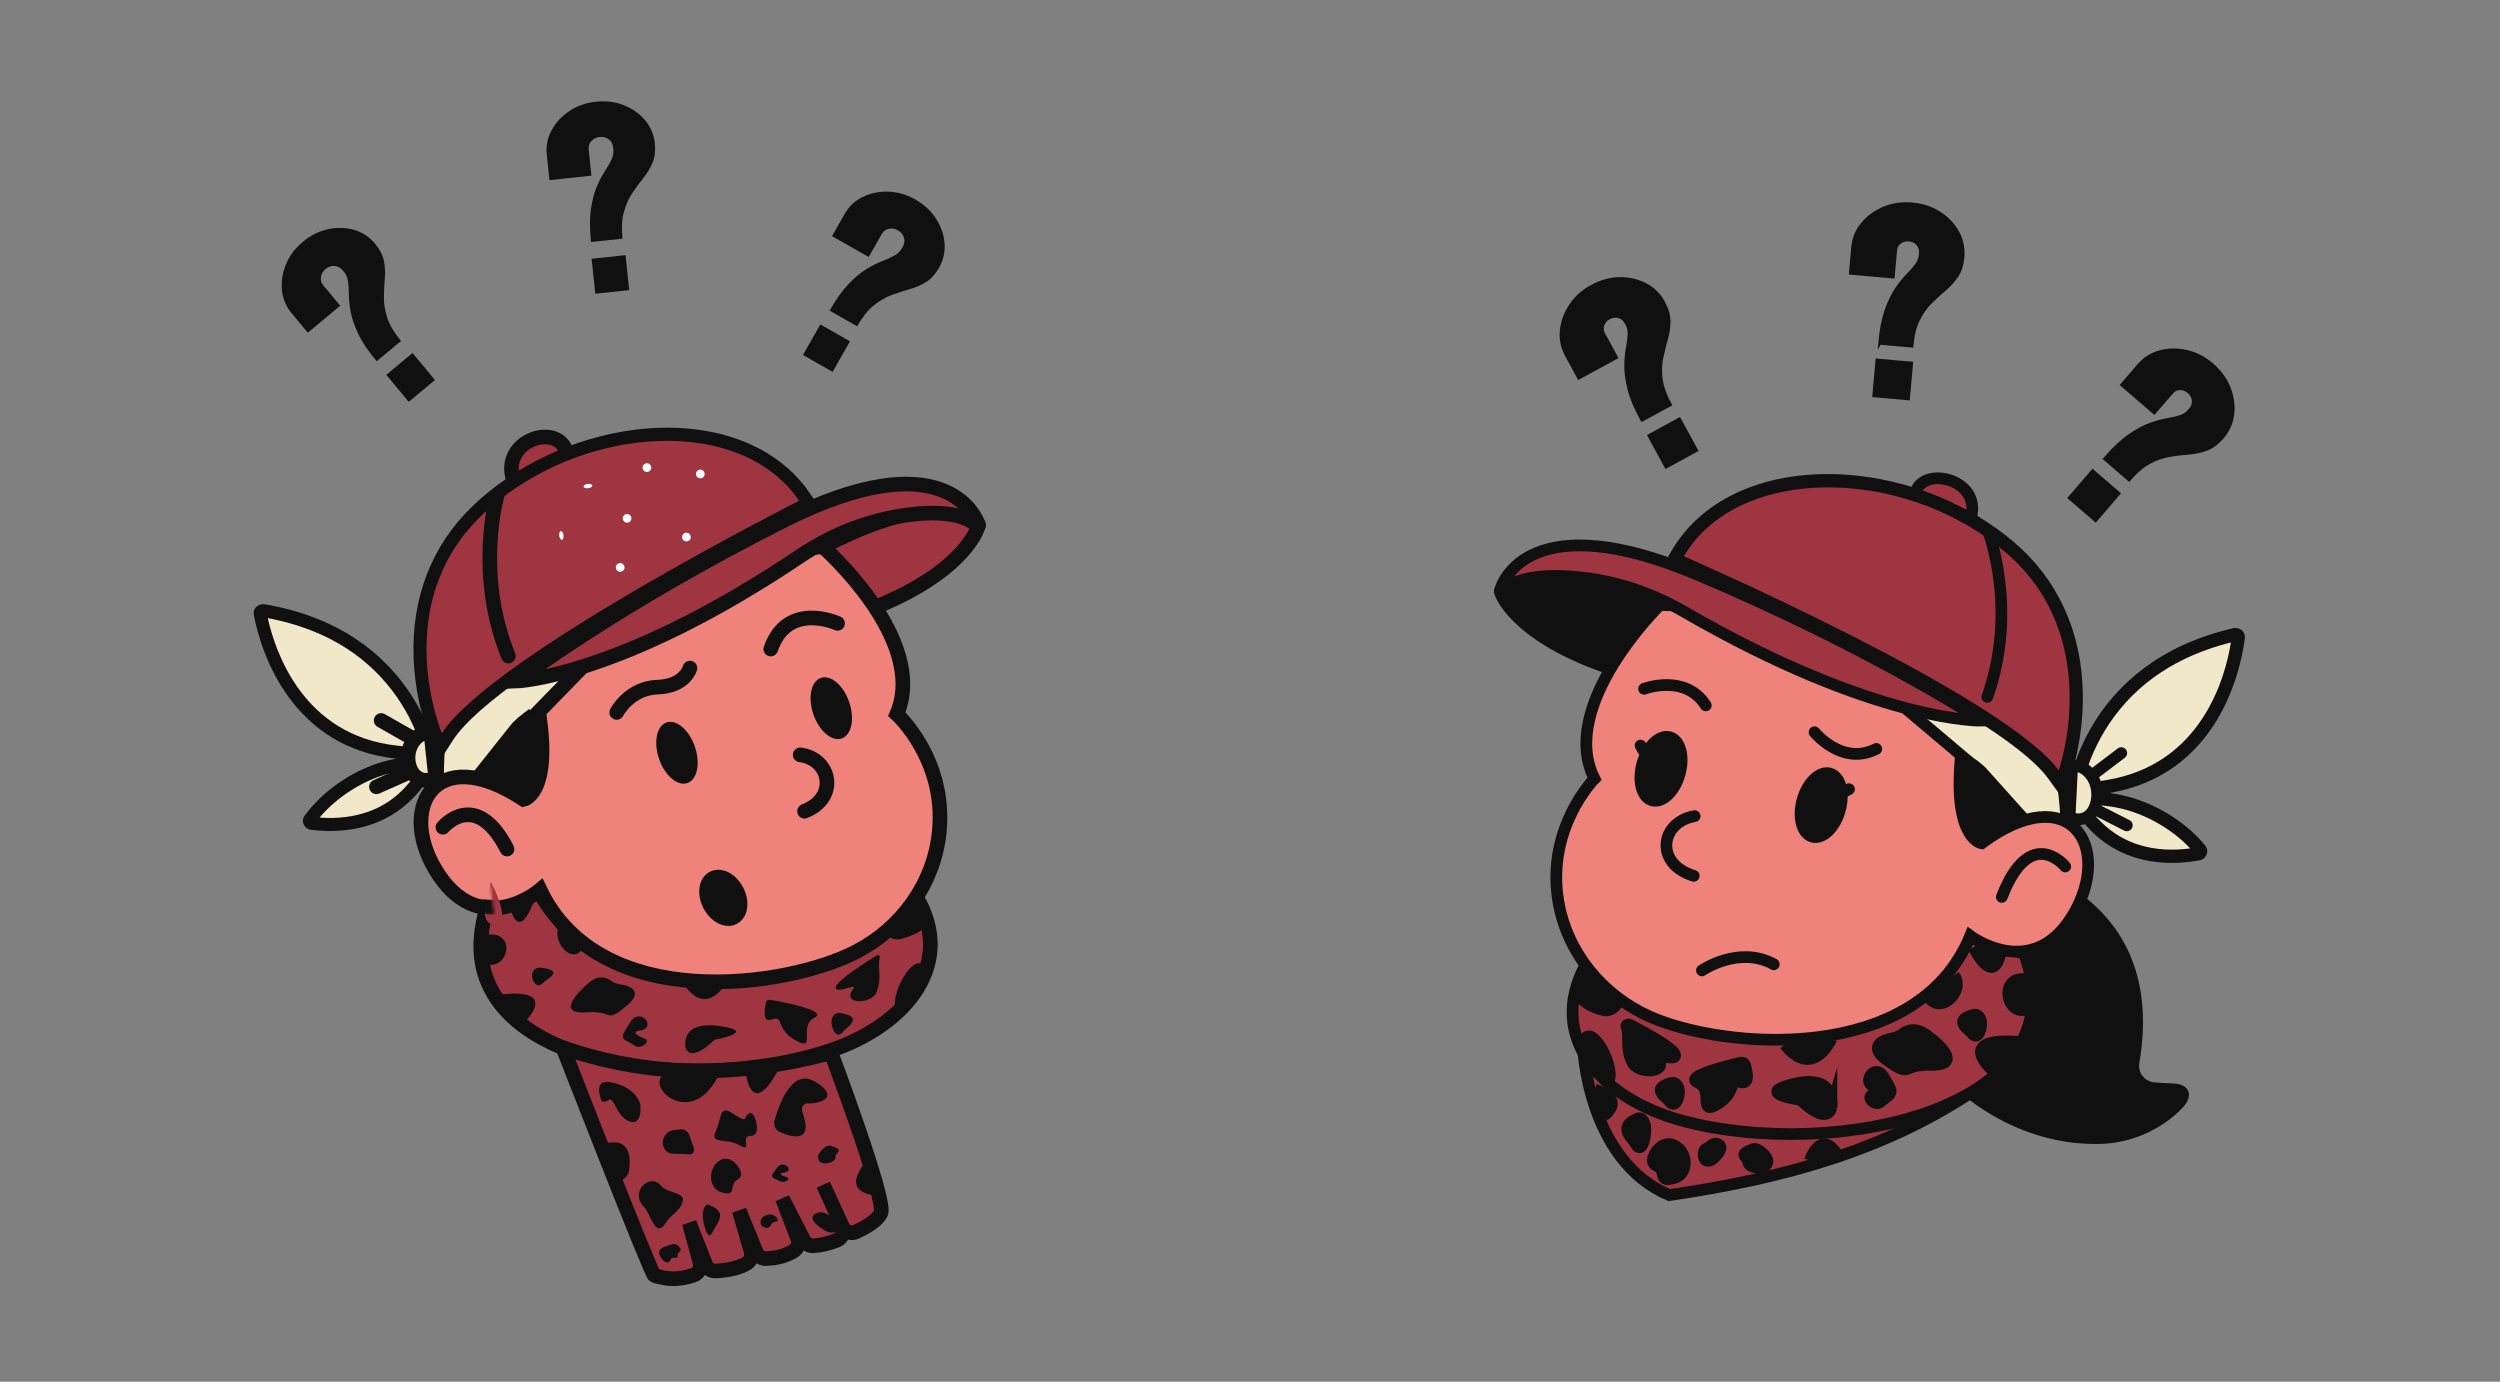 <svg width="854" height="472" viewBox="0 0 854 472" fill="none" xmlns="http://www.w3.org/2000/svg">
<rect x="0" y="0" width="854" height="472" fill="#808080" stroke="none"/>
<path d="M540.734 357.282C540.734 357.282 542.071 396.315 570.209 408.241C609.159 402.563 644.469 392.939 675.854 371.51" fill="#9F3541"/>
<path d="M540.734 357.282C540.734 357.282 542.071 396.315 570.209 408.241C609.159 402.563 644.469 392.939 675.854 371.51" stroke="#101010" stroke-width="4" stroke-miterlimit="10"/>
<path d="M687.955 297.075C687.955 297.075 738.481 306.589 728.822 362.788C728.071 367.133 731.142 371.223 735.521 371.689C737.237 371.867 739.303 372.023 741.815 372.089C748.38 372.279 745.704 375.962 741.408 379.594C734.46 385.456 725.627 388.718 716.542 388.795C700.069 388.959 672.585 382.762 648.745 346.513C611.833 290.377 687.955 297.075 687.955 297.075Z" fill="#101010" stroke="#101010" stroke-width="4" stroke-miterlimit="10"/>
<path d="M705.737 240.673L671.05 238.304L667.405 291.686L702.092 294.054L705.737 240.673Z" fill="#101010" stroke="#101010" stroke-width="4" stroke-miterlimit="10" stroke-linecap="round"/>
<path d="M738.935 292.386C725.386 291.461 715.114 284.499 708.394 271.701L720.331 273.138C733.742 274.751 745.705 282.92 751.612 290.326C751.793 290.551 751.822 290.795 751.728 291.062C751.672 291.224 751.464 291.604 750.911 291.703C746.768 292.436 742.751 292.662 738.949 292.402L738.935 292.386ZM708.498 270.617C711.213 257.054 721.931 226.393 763.392 216.809C763.515 216.787 763.638 216.765 763.743 216.772C764.03 216.792 764.294 216.916 764.462 217.125C764.603 217.286 764.651 217.471 764.621 217.681C763.303 228.111 756.174 262.579 720.214 268.643L708.483 270.616L708.498 270.617Z" fill="#F1E8C9"/>
<path d="M762.074 219.463C760.172 231.338 752.191 260.974 719.835 266.419L711.432 267.831C713.309 260.319 716.376 253.359 720.611 247.069C729.854 233.346 743.797 224.066 762.059 219.462M712.658 274.509L720.056 275.393C731.679 276.778 742.145 283.343 748.175 289.819C745.04 290.226 742.001 290.337 739.089 290.138C727.803 289.367 718.944 284.124 712.658 274.509ZM763.898 214.509C763.566 214.486 763.216 214.508 762.877 214.591C711.481 226.482 706.548 269.65 705.948 271.777C705.918 271.775 705.903 271.774 705.871 271.787C705.867 271.847 705.88 271.878 705.895 271.879C714.584 289.147 727.976 293.927 738.749 294.662C743.713 295.001 748.129 294.484 751.26 293.925C753.699 293.5 754.826 290.758 753.345 288.913C746.838 280.769 734.393 272.552 720.56 270.895C755.922 264.942 765.015 232.336 766.844 217.984C767.074 216.166 765.662 214.645 763.867 214.522L763.898 214.509Z" fill="#101010"/>
<path d="M711.697 267.061L724.629 257.257" stroke="#101010" stroke-width="4" stroke-miterlimit="10" stroke-linecap="round"/>
<path d="M712.063 274.574L726.521 281.943" stroke="#101010" stroke-width="4" stroke-miterlimit="10" stroke-linecap="round"/>
<path d="M691.492 325.86C710.791 379.338 626.038 396.683 574.731 382.856C547.046 375.403 528.195 354.44 541.592 329.616C570.658 366.813 656.796 360.69 673.042 319.689L691.477 325.859L691.492 325.86Z" fill="#9F3541" stroke="#101010" stroke-width="4" stroke-miterlimit="10"/>
<path d="M512.384 202.17C512.745 204.211 519.702 219.087 553.28 229.489L567.121 206.605C567.121 206.605 526.978 187.114 512.538 201.681C512.408 201.808 512.351 201.986 512.385 202.155L512.384 202.17Z" fill="#101010" stroke="#101010" stroke-width="4" stroke-miterlimit="10"/>
<path d="M697.71 245.46L660.545 238.526C660.232 238.46 659.9 238.437 659.567 238.429C653.708 238.317 651.295 245.898 656.134 249.185C660.972 252.471 666.721 256.411 672.539 260.234C673.859 261.097 675.127 262.063 676.329 263.115C676.529 263.295 676.729 263.476 676.896 263.684L694.264 283.045C695.716 284.66 697.927 285.357 700.024 284.833C700.394 284.737 700.764 284.656 701.148 284.576C703.979 283.966 705.929 281.371 705.763 278.479C705.308 270.49 703.431 257.129 702.436 250.391C702.076 247.896 700.164 245.931 697.694 245.474L697.71 245.46Z" fill="#F1E8C9" stroke="#101010" stroke-width="4" stroke-miterlimit="10"/>
<path d="M567.121 206.605C567.121 206.605 531.919 240.855 544.676 266.025C544.676 266.025 528.252 282.563 532.263 307.514C535.126 325.309 547.376 340.151 563.873 347.402C589.098 358.492 654.819 363.905 673.041 319.704C673.041 319.704 694.235 335.643 708.07 312.622C721.904 289.616 707.389 265.539 676.882 288.088C676.882 288.088 664.744 286.259 671.286 247.718C677.815 209.162 567.135 206.621 567.135 206.621L567.121 206.605Z" fill="#EF837B" stroke="#101010" stroke-width="4" stroke-miterlimit="10"/>
<path d="M628.476 276.809C630.142 270.857 628.643 265.235 625.128 264.251C621.613 263.267 617.413 267.295 615.747 273.247C614.081 279.199 615.58 284.821 619.095 285.805C622.61 286.789 626.81 282.761 628.476 276.809Z" fill="#101010" stroke="#101010" stroke-width="4" stroke-miterlimit="10"/>
<path d="M573.765 264.406C575.431 258.454 573.932 252.831 570.417 251.847C566.902 250.864 562.702 254.891 561.036 260.843C559.371 266.795 560.869 272.417 564.384 273.401C567.899 274.385 572.099 270.358 573.765 264.406Z" fill="#101010" stroke="#101010" stroke-width="4" stroke-miterlimit="10"/>
<path d="M578.896 278.79C567.196 280.765 565.025 295.018 578.58 299.187" stroke="#101010" stroke-width="4" stroke-miterlimit="10" stroke-linecap="round"/>
<path d="M705.491 295.999C705.491 295.999 693.566 281.284 683.818 306.388" stroke="#101010" stroke-width="4" stroke-miterlimit="10" stroke-linecap="round"/>
<path d="M672.554 260.235L642.901 235.199L643.877 221.351L676.192 240.474" fill="#F1E8C9"/>
<path d="M672.554 260.235L642.901 235.199L643.877 221.351L676.192 240.474" stroke="#101010" stroke-width="4" stroke-linejoin="round"/>
<path d="M707.84 261.598L706.968 279.259C713.641 281.867 716.787 275.761 716.359 270.487C715.931 265.213 712.124 261.239 707.84 261.598Z" fill="#F1E8C9" stroke="#101010" stroke-width="4" stroke-miterlimit="10"/>
<path d="M654.425 168.092C657.155 158.971 676.945 163.733 673.267 176.761Z" fill="#9F3541"/>
<path d="M654.425 168.092C657.155 158.971 676.945 163.733 673.267 176.761" stroke="#101010" stroke-width="4" stroke-miterlimit="10"/>
<path d="M701.398 264.493C683.253 239.622 575.371 192.556 574.282 192.088L571.926 191.063L573.245 188.849C583.368 171.789 604.819 162.658 630.635 164.421C650.913 165.806 671.216 173.938 686.334 186.733C721.558 216.545 705.547 263.443 705.378 263.916L703.948 267.987L701.412 264.509L701.398 264.493Z" fill="#9F3541"/>
<path d="M630.48 166.684C649.446 167.979 669.391 175.359 684.867 188.467C719.303 217.603 703.247 263.164 703.247 263.164C684.534 237.512 575.196 190.013 575.196 190.013C585.492 172.647 607.259 165.114 630.479 166.699M630.789 162.158C604.099 160.335 581.861 169.883 571.293 187.684L568.671 192.114L573.397 194.164C574.487 194.633 681.809 241.464 699.578 265.839L704.65 272.81L707.509 264.683C707.679 264.179 711.793 252.333 711.483 236.669C711.083 215.662 702.875 197.791 687.771 185.012C672.294 171.919 651.519 163.589 630.773 162.172L630.789 162.158Z" fill="#101010"/>
<path d="M679.321 181.995C679.321 181.995 689.405 208.361 678.874 238.05" stroke="#101010" stroke-width="4" stroke-miterlimit="10" stroke-linecap="round"/>
<path d="M677.029 246.2C677.029 246.2 640.943 246.995 575.326 208.984C564.725 202.849 552.97 198.727 540.712 197.329C530.048 196.1 518.489 196.448 512.651 202.022C512.523 202.134 512.316 202.044 512.358 201.881C513.032 198.668 522.922 172.149 580.302 196.485C640.701 222.119 677.029 246.2 677.029 246.2Z" fill="#9F3541" stroke="#101010" stroke-width="4" stroke-miterlimit="10"/>
<path d="M575.196 395.136C576.197 398.236 574.906 401.392 572.33 402.262C565.937 404.417 569.735 399.856 565.834 398.165C562.757 396.833 566.112 391.878 568.7 391.039C571.289 390.2 574.195 392.036 575.196 395.136Z" fill="#101010" stroke="#101010" stroke-width="4" stroke-miterlimit="10"/>
<path d="M693.312 344.493C684.733 348.485 682.209 330.835 694.301 335.117Z" fill="#101010"/>
<path d="M693.312 344.493C684.733 348.485 682.209 330.835 694.301 335.117" stroke="#101010" stroke-width="4" stroke-miterlimit="10"/>
<path d="M676.777 350.003C676.662 351.693 675.654 355.581 673.505 352.857C672.459 351.527 671.241 351.171 670.652 349.585C670.063 347.999 672.311 347.258 673.924 346.731C675.956 346.051 676.893 348.313 676.777 350.003Z" fill="#101010" stroke="#101010" stroke-width="4" stroke-miterlimit="10"/>
<path d="M603.743 396.646C603.634 398.23 602.381 399.054 600.796 398.945C599.212 398.837 597.112 398.3 597.22 396.715C597.328 395.131 593.09 394.599 598.961 392.529C600.451 392.01 603.851 395.061 603.743 396.646Z" fill="#101010" stroke="#101010" stroke-width="4" stroke-miterlimit="10"/>
<path d="M625.604 378.402C625.604 378.402 628.152 365.282 609.992 371.06C601.237 373.843 615.087 375.698 615.087 375.698C615.087 375.698 623.773 384.568 625.605 378.387L625.604 378.402Z" fill="#101010" stroke="#101010" stroke-width="4" stroke-miterlimit="10"/>
<path d="M549.673 368.897C551.502 362.746 541.99 347.317 540.734 357.282Z" fill="#101010"/>
<path d="M549.673 368.897C551.502 362.746 541.99 347.317 540.734 357.282" stroke="#101010" stroke-width="4" stroke-miterlimit="10"/>
<path d="M544.864 372.282C544.864 372.282 555.599 375.123 547.789 381.168Z" fill="#101010"/>
<path d="M544.864 372.282C544.864 372.282 555.599 375.123 547.789 381.168" stroke="#101010" stroke-width="4" stroke-miterlimit="10"/>
<path d="M618.294 396.426C618.294 396.426 621.715 385.852 627.329 393.981Z" fill="#101010"/>
<path d="M618.294 396.426C618.294 396.426 621.715 385.852 627.329 393.981" stroke="#101010" stroke-width="4" stroke-miterlimit="10"/>
<path d="M682.341 367.088C682.341 367.088 665.516 353.979 689.923 355.948Z" fill="#101010"/>
<path d="M682.341 367.088C682.341 367.088 665.516 353.979 689.923 355.948" stroke="#101010" stroke-width="4" stroke-miterlimit="10"/>
<path d="M557.043 350.195C556.18 349.742 555.357 350.034 555.628 350.72C556.894 353.929 555.057 357.972 557.698 363.033C559.775 367.025 570.798 366.535 565.889 361.167C563.929 359.017 572.84 363.051 572.182 360.248C571.679 358.076 561.507 352.531 557.043 350.195Z" fill="#101010" stroke="#101010" stroke-width="4" stroke-miterlimit="10"/>
<path d="M683.284 325.527C683.284 325.527 681.615 337.54 674.113 323.536Z" fill="#101010"/>
<path d="M683.284 325.527C683.284 325.527 681.615 337.54 674.113 323.536" stroke="#101010" stroke-width="4" stroke-miterlimit="10"/>
<path d="M596.051 363.666C595.889 363.155 595.225 362.882 594.547 363.048C590.081 364.077 575.079 367.767 580.003 369.801C585.768 372.18 579.838 381.325 586.737 377.082C593.636 372.839 590.161 368.221 594.478 369.607C597.904 370.705 596.695 365.772 596.05 363.681L596.051 363.666Z" fill="#101010" stroke="#101010" stroke-width="4" stroke-miterlimit="10"/>
<path d="M609.765 356.842C609.765 356.842 618.182 369.21 625.706 354.701Z" fill="#101010"/>
<path d="M609.765 356.842C609.765 356.842 618.182 369.21 625.706 354.701" stroke="#101010" stroke-width="4" stroke-miterlimit="10"/>
<path d="M542.123 332.729C533.312 342.329 548.262 345.154 548.262 345.154C548.262 345.154 551.448 345.341 552.457 342.333" fill="#101010"/>
<path d="M542.123 332.729C533.312 342.329 548.262 345.154 548.262 345.154C548.262 345.154 551.448 345.341 552.457 342.333" stroke="#101010" stroke-width="4" stroke-miterlimit="10"/>
<path d="M667.494 333.225C671.479 338.576 662.236 347.631 658.093 339.481Z" fill="#101010"/>
<path d="M667.494 333.225C671.479 338.576 662.236 347.631 658.093 339.481" stroke="#101010" stroke-width="4" stroke-miterlimit="10"/>
<path d="M646.52 354.682C647.763 354.464 648.963 353.985 649.973 353.175C651.465 351.973 654.26 350.77 658.186 353.66C664.262 358.137 669.423 364.023 659.362 363.745C649.3 363.467 653.26 368.3 644.659 362.18C637.706 357.233 643.743 355.175 646.52 354.682Z" fill="#101010" stroke="#101010" stroke-width="4" stroke-miterlimit="10"/>
<path d="M562.059 386.629C561.899 388.968 560.787 394.379 558.707 390.66C557.693 388.847 556.482 388.386 555.933 386.211C555.384 384.036 557.656 382.963 559.286 382.18C561.338 381.199 562.219 384.291 562.059 386.629Z" fill="#101010" stroke="#101010" stroke-width="4" stroke-miterlimit="10"/>
<path d="M582.89 392.357C583.511 392.141 584.051 391.769 584.536 391.332C585.085 390.839 585.855 390.437 586.828 390.837C588.744 391.635 587.319 393.857 585.363 395.648C583.406 397.44 581.732 396.431 582.002 394.039C582.139 392.912 582.517 392.483 582.89 392.357Z" fill="#101010" stroke="#101010" stroke-width="4" stroke-miterlimit="10"/>
<path d="M573.52 373.284C573.405 374.974 572.397 378.862 570.248 376.138C569.202 374.808 567.984 374.452 567.395 372.866C566.806 371.28 569.054 370.539 570.667 370.012C572.699 369.332 573.636 371.594 573.52 373.284Z" fill="#101010" stroke="#101010" stroke-width="4" stroke-miterlimit="10"/>
<path d="M639.37 374.143C639.592 374.006 644.406 371.44 640.714 371.112C635.607 370.657 640.284 362.76 643.393 367.839C644.538 369.721 645.225 370.98 645.638 371.812C646.064 372.69 645.777 373.777 644.949 374.357C643.277 375.531 642.455 376.475 641.786 376.733C640.182 377.351 637.865 375.101 639.355 374.142L639.37 374.143Z" fill="#101010" stroke="#101010" stroke-width="4" stroke-miterlimit="10"/>
<path d="M560.894 143.515C558.684 139.469 557.199 135.911 556.451 132.874C555.689 129.836 555.325 127.173 555.36 124.887C555.379 122.599 555.578 120.582 555.927 118.802C556.275 117.037 556.46 115.427 556.512 114.006C556.548 112.584 556.127 111.206 555.247 109.887C554.672 108.984 553.863 108.398 552.82 108.13C551.777 107.877 550.72 108.032 549.65 108.611C548.642 109.164 547.936 109.949 547.563 110.985C547.189 112.02 547.258 113.01 547.769 113.955L552.213 122.125L539.32 129.142L535.104 121.397C533.622 118.673 533.045 115.814 533.357 112.789C533.685 109.764 534.728 106.925 536.517 104.258C538.306 101.591 540.711 99.436 543.75 97.779C546.851 96.096 550.003 95.22 553.205 95.166C556.408 95.112 559.348 95.782 562.043 97.164C564.722 98.544 566.811 100.597 568.292 103.32C569.531 105.603 570.142 107.752 570.141 109.768C570.14 111.784 569.834 113.809 569.258 115.816C568.666 117.822 568.142 119.954 567.686 122.181C567.216 124.408 567.142 126.828 567.449 129.426C567.757 132.024 568.814 134.976 570.591 138.251L560.924 143.517L560.894 143.515ZM569.122 159.539L563.276 148.802L573.7 143.116L579.545 153.854L569.122 159.539Z" fill="#101010" stroke="#101010" stroke-miterlimit="10"/>
<path d="M706.859 170.081L714.843 160.818L723.833 168.572L715.849 177.834L706.859 170.081ZM718.958 156.719C721.971 153.226 724.774 150.582 727.351 148.803C729.928 147.024 732.289 145.745 734.434 144.967C736.579 144.188 738.542 143.64 740.32 143.352C742.099 143.049 743.656 142.671 745.022 142.203C746.372 141.734 747.508 140.857 748.43 139.571C749.08 138.706 749.343 137.738 749.218 136.684C749.094 135.614 748.567 134.684 747.636 133.878C746.763 133.121 745.773 132.75 744.681 132.766C743.588 132.783 742.681 133.191 741.973 134.006L735.899 141.05L724.775 131.468L730.537 124.782C732.562 122.435 735.048 120.876 737.98 120.121C740.913 119.352 743.945 119.346 747.078 120.076C750.196 120.804 753.065 122.304 755.685 124.559C758.347 126.863 760.273 129.511 761.465 132.488C762.641 135.463 763.058 138.463 762.717 141.456C762.361 144.448 761.178 147.126 759.153 149.474C757.458 151.435 755.669 152.768 753.771 153.472C751.874 154.176 749.889 154.617 747.801 154.777C745.713 154.938 743.543 155.199 741.291 155.545C739.039 155.892 736.742 156.675 734.431 157.881C732.106 159.087 729.724 161.107 727.288 163.927L718.942 156.733L718.958 156.719Z" fill="#101010" stroke="#101010" stroke-miterlimit="10"/>
<path d="M642.116 117.274C642.52 112.679 643.263 108.909 644.314 105.949C645.365 102.99 646.545 100.584 647.826 98.686C649.107 96.803 650.397 95.223 651.668 93.931C652.937 92.653 653.992 91.421 654.813 90.265C655.636 89.093 656.048 87.727 656.05 86.135C656.078 85.061 655.717 84.127 654.999 83.32C654.28 82.528 653.311 82.068 652.09 81.969C650.946 81.861 649.926 82.14 649.033 82.791C648.14 83.443 647.656 84.304 647.553 85.373L646.724 94.624L632.094 93.322L632.876 84.538C633.148 81.449 634.258 78.736 636.205 76.413C638.153 74.075 640.593 72.302 643.558 71.064C646.522 69.841 649.721 69.378 653.172 69.674C656.683 69.99 659.797 71.005 662.498 72.736C665.199 74.467 667.278 76.655 668.751 79.287C670.208 81.918 670.8 84.793 670.53 87.867C670.293 90.443 669.617 92.579 668.501 94.262C667.371 95.943 666.009 97.457 664.417 98.803C662.809 100.149 661.207 101.631 659.582 103.233C657.957 104.835 656.549 106.8 655.373 109.145C654.183 111.489 653.43 114.515 653.101 118.221L642.133 117.245L642.116 117.274ZM640.089 135.189L641.179 123.001L653.007 124.051L651.917 136.24L640.089 135.189Z" fill="#101010" stroke="#101010" stroke-miterlimit="10"/>
<path d="M626.087 270.765L626.132 270.768C628.096 270.872 629.139 270.913 630.759 270.053L631.625 269.582" fill="#EF837B"/>
<path d="M626.087 270.765L626.132 270.768C628.096 270.872 629.139 270.913 630.759 270.053L631.625 269.582" stroke="#101010" stroke-width="4" stroke-linecap="round" stroke-linejoin="round"/>
<path d="M564.396 258.716L564.353 258.682C562.663 257.688 561.758 257.171 560.884 255.55L560.412 254.684" fill="#EF837B"/>
<path d="M564.396 258.716L564.353 258.682C562.663 257.688 561.758 257.171 560.884 255.55L560.412 254.684" stroke="#101010" stroke-width="4" stroke-linecap="round" stroke-linejoin="round"/>
<path d="M581.376 331.498C581.376 331.498 593.989 322.825 605.924 329.4" stroke="#101010" stroke-width="4" stroke-miterlimit="10" stroke-linecap="round"/>
<path d="M561.599 235.302C561.599 235.302 575.653 229.941 582.693 240.957" stroke="#101010" stroke-width="4" stroke-miterlimit="10" stroke-linecap="round"/>
<path d="M619.841 250.132C619.841 250.132 629.305 261.814 640.931 255.832" stroke="#101010" stroke-width="4" stroke-miterlimit="10" stroke-linecap="round"/>
<path d="M147.286 227.48L181.162 223.173L187.716 274.723L153.84 279.03L147.286 227.48Z" fill="#101010" stroke="#101010" stroke-width="5" stroke-miterlimit="10" stroke-linecap="round"/>
<path d="M118.59 280.503C131.564 278.853 141.034 271.469 146.748 258.562L135.354 260.625C122.553 262.94 111.527 271.6 106.281 279.18C106.119 279.41 106.106 279.651 106.212 279.907C106.276 280.063 106.498 280.424 107.035 280.491C111.061 280.981 114.937 280.982 118.578 280.519L118.59 280.503ZM146.584 257.506C143.182 244.367 131.084 214.915 90.658 207.799C90.539 207.785 90.419 207.77 90.318 207.783C90.044 207.818 89.797 207.954 89.648 208.167C89.522 208.333 89.487 208.517 89.527 208.721C91.404 218.867 100.273 252.246 135.204 256.214L146.599 257.504L146.584 257.506Z" fill="#F1E8C9"/>
<path d="M91.48 211.151C94.028 222.679 103.574 251.258 135.758 254.723L144.117 255.62C141.841 248.368 138.424 241.725 133.895 235.806C124.009 222.892 109.746 214.605 91.494 211.15M143.288 262.235L136.051 263.529C124.679 265.559 114.742 272.598 109.169 279.292C112.281 279.51 115.282 279.443 118.139 279.079C129.213 277.671 137.642 272.021 143.288 262.235ZM89.401 206.403C89.727 206.361 90.073 206.362 90.412 206.424C141.719 215.104 149.032 257.12 149.743 259.17C149.773 259.166 149.788 259.164 149.819 259.175C149.827 259.234 149.816 259.265 149.801 259.267C142.222 276.691 129.301 282.149 118.73 283.493C113.859 284.113 109.48 283.861 106.364 283.494C103.937 283.219 102.671 280.597 104.025 278.704C109.973 270.346 121.766 261.575 135.298 259.151C100.124 255.363 89.314 223.936 86.697 209.979C86.367 208.21 87.671 206.638 89.433 206.414L89.401 206.403Z" fill="#101010"/>
<path d="M143.105 253.454L130.199 246.115" stroke="#101010" stroke-width="5" stroke-miterlimit="10" stroke-linecap="round"/>
<path d="M142.756 262.479L128.589 268.77" stroke="#101010" stroke-width="5" stroke-miterlimit="10" stroke-linecap="round"/>
<path d="M166.187 310.675C150.351 363.447 233.956 375.327 283.213 359.02C309.792 350.227 327.004 328.892 312.557 305.681C286.29 343.287 201.959 342.326 183.833 303.653L166.201 310.674L166.187 310.675Z" fill="#9F3541" stroke="#101010" stroke-width="5" stroke-miterlimit="10"/>
<path d="M192.311 357.951C192.311 357.951 222.484 435.497 223.562 435.77C228.324 437.003 231.25 437.391 236.837 435.617C238.628 435.055 239.634 433.119 239.13 431.269L235.46 417.756L241.047 431.921C241.616 433.353 243.012 434.255 244.507 434.171C248.415 433.963 251.995 433.28 254.936 431.675C256.37 430.885 257.045 429.158 256.587 427.545L252.527 413.55L258.323 427.719C258.883 429.076 260.206 429.987 261.658 429.924C265.605 429.787 268.362 428.965 270.999 427.43C272.497 426.555 273.124 424.683 272.498 423.045L267.264 409.428L274.522 423.608C275.137 424.807 276.355 425.594 277.675 425.548C280.078 425.455 282.75 424.902 285.83 423.69C287.703 422.951 288.568 420.729 287.72 418.861L281.209 404.692L287.803 419.048C288.626 420.828 290.678 421.615 292.423 420.801C295.436 419.415 299.681 417.052 300.92 414.372C302.906 410.063 283.869 359.621 283.869 359.621C244.784 369.999 216.1 365.943 192.311 357.951Z" fill="#9F3541" stroke="#101010" stroke-width="5" stroke-miterlimit="10"/>
<path d="M334.219 179.351C333.988 181.383 328.099 196.436 296.086 208.562L281.3 186.772C281.3 186.772 319.159 165.321 334.04 178.877C334.174 178.996 334.24 179.168 334.217 179.336L334.219 179.351Z" fill="#9F3541" stroke="#101010" stroke-width="5" stroke-miterlimit="10"/>
<path d="M155.131 232.361L191.136 223.44C191.44 223.357 191.763 223.316 192.089 223.289C197.821 222.845 200.619 230.142 196.068 233.641C191.517 237.14 186.112 241.332 180.633 245.413C179.389 246.335 178.202 247.355 177.086 248.455C176.9 248.643 176.715 248.832 176.562 249.046L160.66 269.024C159.331 270.691 157.205 271.5 155.121 271.106C154.753 271.033 154.387 270.975 154.005 270.919C151.198 270.482 149.138 268.048 149.135 265.203C149.123 257.342 150.196 244.131 150.784 237.467C150.994 234.999 152.755 232.963 155.148 232.374L155.131 232.361Z" fill="#F1E8C9" stroke="#101010" stroke-width="5" stroke-miterlimit="10"/>
<path d="M281.043 186.72C281.043 186.72 317.314 218.462 306.355 243.956C306.355 243.956 323.311 259.316 320.857 284.105C319.105 301.783 308.04 317.082 292.397 325.145C268.481 337.477 204.8 346.49 184.485 303.999C184.485 303.999 164.774 320.878 149.963 298.991C135.152 277.104 147.887 252.602 178.905 273.09C178.905 273.09 190.618 270.609 182.005 233.034C173.392 195.46 281.03 186.736 281.03 186.736L281.043 186.72Z" fill="#EF837C" stroke="#101010" stroke-width="5" stroke-miterlimit="10"/>
<path d="M225.135 259.244C223.169 253.527 224.312 247.951 227.689 246.79C231.065 245.629 235.396 249.323 237.361 255.04C239.327 260.757 238.184 266.333 234.808 267.494C231.431 268.655 227.101 264.961 225.135 259.244Z" fill="#101010"/>
<path d="M277.853 244.015C275.888 238.298 277.031 232.722 280.407 231.561C283.783 230.4 288.114 234.093 290.08 239.811C292.046 245.528 290.902 251.104 287.526 252.264C284.15 253.425 279.819 249.732 277.853 244.015Z" fill="#101010"/>
<path d="M286.124 212.948C286.124 212.948 269.033 205.098 263.292 221.711" stroke="#101010" stroke-width="5" stroke-miterlimit="10" stroke-linecap="round"/>
<path d="M235.682 228.214C235.682 228.214 234.126 234.407 224.538 234.735C214.951 235.064 210.669 243.368 210.669 243.368" stroke="#101010" stroke-width="5" stroke-miterlimit="10" stroke-linecap="round"/>
<path d="M273.337 257.85C283.822 259.16 286.59 272.531 274.826 277.117" stroke="#101010" stroke-width="5" stroke-miterlimit="10" stroke-linecap="round"/>
<path d="M242.504 309.055C240.604 305.356 241.113 301.304 243.642 300.005C246.171 298.705 249.761 300.65 251.662 304.349C253.563 308.048 253.053 312.1 250.524 313.399C247.996 314.698 244.405 312.753 242.504 309.055Z" fill="#101010" stroke="#101010" stroke-width="5" stroke-miterlimit="10" stroke-linecap="round"/>
<path d="M151.299 282.582C151.299 282.582 162.516 269.164 173.2 290.038" stroke="#101010" stroke-width="5" stroke-miterlimit="10" stroke-linecap="round"/>
<path d="M181.656 245.56L207.565 218.95L205.773 205.077L177.015 225.875" fill="#F1E8C9"/>
<path d="M181.656 245.56L207.565 218.95L205.773 205.077L177.015 225.875" stroke="#101010" stroke-width="5"/>
<path d="M147.158 250.013L148.842 265.805C142.544 268.55 139.225 263.262 139.385 258.504C139.547 253.76 143.018 249.95 147.158 250.013Z" fill="#F1E8C9" stroke="#101010" stroke-width="5" stroke-miterlimit="10"/>
<path d="M193.307 153.896C190.018 144.395 170.92 150.458 175.402 164.039Z" fill="#9F3541"/>
<path d="M193.307 153.896C190.018 144.395 170.92 150.458 175.402 164.039" stroke="#101010" stroke-width="5" stroke-miterlimit="10"/>
<path d="M153.257 250.434C169.498 225.403 271.692 173.827 272.724 173.313L274.956 172.19L273.551 170.129C262.763 154.25 241.411 146.667 216.426 149.843C196.8 152.339 177.527 161.345 163.552 174.553C130.992 205.328 149.166 249.658 149.357 250.105L150.973 253.951L153.244 250.451L153.257 250.434Z" fill="#9F3541"/>
<path d="M217.13 151.272C198.509 153.639 179.273 162.055 164.77 175.853C132.497 206.528 150.939 250.468 150.939 250.468C167.912 224.13 272.965 171.06 272.965 171.06C261.819 154.552 239.931 148.388 217.132 151.287M216.566 146.832C242.771 143.501 265.24 151.621 276.679 168.543L279.517 172.753L274.977 175.045C273.929 175.569 170.825 227.865 154.709 252.891L150.109 260.047L146.825 252.209C146.627 251.723 141.893 240.295 141.299 224.852C140.488 204.143 147.553 186.072 161.709 172.619C176.214 158.835 196.214 149.435 216.583 146.845L216.566 146.832Z" fill="#101010"/>
<path d="M169.815 169.239C169.815 169.239 162.126 195.57 173.654 224.127" stroke="#101010" stroke-width="5" stroke-miterlimit="10" stroke-linecap="round"/>
<path d="M176.383 232.674C176.383 232.674 211.602 231.465 273.293 189.989C283.261 183.294 294.472 178.538 306.336 176.467C316.656 174.654 327.943 174.359 333.965 179.584C334.097 179.689 334.293 179.588 334.243 179.427C333.394 176.266 322.176 150.415 267.699 177.822C210.356 206.688 176.383 232.674 176.383 232.674Z" fill="#9F3541" stroke="#101010" stroke-width="5" stroke-miterlimit="10"/>
<path d="M234.67 184.94C233.857 185.044 233.114 184.468 233.01 183.655C232.907 182.841 233.482 182.098 234.296 181.995C235.109 181.891 235.853 182.467 235.956 183.28C236.059 184.094 235.484 184.837 234.67 184.94Z" fill="white"/>
<path d="M212.041 195.3C211.228 195.404 210.484 194.828 210.381 194.015C210.278 193.201 210.853 192.458 211.667 192.355C212.48 192.251 213.223 192.827 213.327 193.64C213.43 194.454 212.855 195.197 212.041 195.3Z" fill="white"/>
<path d="M239.413 163.384C238.6 163.487 237.856 162.912 237.753 162.098C237.65 161.285 238.225 160.542 239.039 160.438C239.852 160.335 240.595 160.91 240.699 161.724C240.802 162.537 240.227 163.281 239.413 163.384Z" fill="white"/>
<path d="M200.932 166.78C200.118 166.883 199.417 166.637 199.365 166.231C199.314 165.824 199.931 165.41 200.745 165.307C201.558 165.203 202.259 165.449 202.311 165.856C202.363 166.263 201.745 166.676 200.932 166.78Z" fill="white"/>
<path d="M214.4 178.537C213.586 178.641 212.843 178.065 212.74 177.252C212.636 176.438 213.212 175.695 214.025 175.592C214.839 175.488 215.582 176.064 215.685 176.877C215.789 177.691 215.213 178.434 214.4 178.537Z" fill="white"/>
<path d="M191.945 184.386C191.539 184.437 191.125 183.82 191.022 183.006C190.918 182.193 191.164 181.492 191.571 181.44C191.977 181.388 192.391 182.006 192.494 182.819C192.598 183.632 192.352 184.334 191.945 184.386Z" fill="white"/>
<path d="M221.177 161.213C220.364 161.316 219.621 160.74 219.517 159.927C219.414 159.114 219.989 158.37 220.803 158.267C221.616 158.163 222.359 158.739 222.463 159.552C222.566 160.366 221.991 161.109 221.177 161.213Z" fill="white"/>
<path d="M165.554 312.304L165.835 313.338C166.391 315.357 168.466 316.641 170.123 315.68C174.323 313.28 167.636 301.222 167.636 301.222" fill="#9F3541"/>
<mask id="mask0_46_1177" style="mask-type:luminance" maskUnits="userSpaceOnUse" x="164" y="302" width="5" height="11">
<path d="M168.87 312.439L165.466 312.872L164.626 306.269L167.368 302.266L168.87 312.439Z" fill="white"/>
</mask>
<g mask="url(#mask0_46_1177)">
<path d="M156.353 278.854C141.744 293.431 153.054 313.302 173.54 309.415C209.897 373.581 347.162 336.058 264.086 220.63C196.323 212.394 161.309 232.563 156.353 278.854Z" fill="#EF837C" stroke="#101010" stroke-width="5" stroke-miterlimit="10"/>
</g>
<path d="M243.073 400.333C242.316 403.447 243.727 406.497 246.212 407.222C252.38 409.018 248.516 404.711 252.098 402.837C254.923 401.361 251.455 396.642 248.959 395.948C246.464 395.255 243.83 397.219 243.073 400.333Z" fill="#101010"/>
<path d="M165.104 329.224C174.86 332.479 176.84 315.066 163.558 320.148Z" fill="#101010"/>
<path d="M181.728 333.573C181.905 334.967 183.188 338.102 185.653 335.64C186.854 334.438 188.281 334.029 188.937 332.657C189.592 331.284 186.924 330.878 185.011 330.59C182.6 330.214 181.551 332.18 181.728 333.573Z" fill="#101010"/>
<path d="M279.39 395.419C279.577 396.889 280.779 397.59 282.235 397.405C283.691 397.219 285.6 396.607 285.413 395.137C285.226 393.667 289.108 392.946 283.577 391.33C282.172 390.925 279.203 393.949 279.39 395.419Z" fill="#101010"/>
<path d="M254.762 366.512C254.762 366.512 256.847 384.867 267.638 361.844Z" fill="#101010"/>
<path d="M266.387 386.721C264.922 386.104 264.127 384.346 264.579 382.729C266.194 376.995 270.605 364.92 278.252 369.413C287.335 374.748 280.162 377.125 275.863 376.931C274.483 376.871 273.549 378.407 274.072 379.821C275.751 384.254 277.082 391.236 266.375 386.738L266.387 386.721Z" fill="#101010"/>
<path d="M234.277 358.119C234.277 358.119 231.335 347.31 248.66 351.011C257.011 352.793 244.059 355.204 244.059 355.204C244.059 355.204 236.255 363.159 234.275 358.106L234.277 358.119Z" fill="#101010"/>
<path d="M306.062 344.986C303.562 338.786 314.266 322.077 316.26 332.26Z" fill="#101010"/>
<path d="M205.497 391.034C218.186 386.798 214.674 400.82 214.674 400.82C214.674 400.82 213.543 403.659 210.283 403.471" fill="#101010"/>
<path d="M297.031 395.523C297.031 395.523 284.681 407.449 300.516 408.55Z" fill="#101010"/>
<path d="M177.519 350.852C177.519 350.852 194.041 336.473 169.07 339.958Z" fill="#101010"/>
<path d="M226.879 367.026C220.018 370.988 236.643 386.485 245.794 366.609Z" fill="#101010"/>
<path d="M299.192 326.566C299.979 326.078 300.773 326.32 300.558 327.003C299.553 330.202 301.526 334.051 299.335 339.129C297.612 343.135 287.186 343.238 291.498 337.741C293.219 335.539 285.054 339.946 285.508 337.175C285.854 335.029 295.12 329.081 299.192 326.566Z" fill="#101010"/>
<path d="M174.174 309.476C174.174 309.476 176.762 323.39 182.811 306.776Z" fill="#101010"/>
<path d="M261.702 342.26C261.834 341.726 262.485 341.409 263.179 341.54C267.74 342.337 283.076 345.257 278.24 347.625C272.579 350.396 279.111 359.43 271.902 355.477C264.694 351.524 267.912 346.59 263.649 348.259C260.264 349.582 261.181 344.455 261.703 342.275L261.702 342.26Z" fill="#101010"/>
<path d="M247.901 336.09C247.901 336.09 240.711 348.57 232.776 334.847Z" fill="#101010"/>
<path d="M313.678 309.594C323.755 317.216 307.309 320.881 307.309 320.881C307.309 320.881 303.791 321.302 302.572 318.771" fill="#101010"/>
<path d="M235.676 394.339L229.613 394.058C227.717 393.97 226.243 392.136 226.415 390.076C226.582 387.983 228.062 386.332 229.961 386.091L232.478 385.771C233.773 385.606 235.015 386.435 235.484 387.772L237.037 392.227C237.411 393.28 236.697 394.374 235.674 394.323L235.676 394.339Z" fill="#101010"/>
<path d="M257.011 380.489C255.928 379.461 254.825 381.401 254.705 381.682C254.303 382.663 253.882 382.702 250.319 380.381C245.517 377.259 246.696 381.727 244.522 386.414C242.347 391.102 248.096 388.601 252.753 391.255C257.412 393.923 252.431 388.05 256.517 388.002C259.895 387.971 258.433 381.843 257.011 380.489Z" fill="#101010"/>
<path d="M209.466 369.885C202.875 368.104 204.812 373.939 205.317 375.711C205.704 377.047 207.592 376.024 207.833 375.843C208.657 375.241 209.019 375.406 210.857 378.996C213.272 383.702 219.442 386.319 218.743 377.527C218.707 377.125 218.607 376.701 218.436 376.331C216.745 372.798 213.634 370.8 209.483 369.898L209.466 369.885Z" fill="#101010"/>
<path d="M219.935 412.231C222.483 414.782 223.823 423.311 227.374 417.791C229.332 414.754 232.087 413.968 233.185 410.546C234.282 407.125 227.996 407.793 225.746 404.986C222.119 400.452 214.936 407.188 219.935 412.231Z" fill="#101010"/>
<path d="M268.881 402.18C268.714 402.118 264.816 400.915 267.703 400.56C271.703 400.063 267.712 395.903 265.457 398.873C264.626 399.977 264.135 400.704 263.843 401.181C263.537 401.695 263.823 402.276 264.477 402.561C265.84 403.136 266.52 403.62 267.064 403.729C268.352 403.993 270.088 402.644 268.881 402.18Z" fill="#101010"/>
<path d="M191.048 316.205C187.94 321.992 196.726 331.16 199.767 322.42Z" fill="#101010"/>
<path d="M211.921 336.268C210.746 336.118 209.596 335.711 208.603 334.969C207.137 333.868 204.452 332.833 200.957 335.866C195.549 340.564 191.081 346.595 200.467 345.806C209.852 345.016 206.443 349.954 214.112 343.517C220.312 338.314 214.546 336.608 211.921 336.268Z" fill="#101010"/>
<path d="M240.161 416.478C240.471 418.915 241.891 424.519 243.606 420.53C244.442 418.586 245.557 418.045 245.928 415.745C246.3 413.444 244.078 412.432 242.483 411.692C240.474 410.765 239.851 414.04 240.161 416.478Z" fill="#101010"/>
<path d="M261.692 415.146C261.692 415.146 259.686 415.652 259.777 417.675C259.82 418.727 260.709 419.182 261.552 419.392C262.315 419.572 263.122 419.14 263.337 418.451C263.551 417.763 264.406 417.351 264.771 417.371C266.093 417.427 265.503 416.234 265.503 416.234C265.503 416.234 264.297 413.995 261.694 415.159L261.692 415.146Z" fill="#101010"/>
<path d="M285.223 415.831C284.22 415.639 283.342 415.252 282.567 414.763C281.686 414.224 280.424 413.822 278.911 414.436C275.898 415.65 278.279 418.208 281.463 420.167C284.647 422.125 287.267 420.693 286.717 417.8C286.46 416.427 285.818 415.947 285.223 415.831Z" fill="#101010"/>
<path d="M284.052 349.679C284.273 351.42 285.659 355.368 288.057 352.377C289.225 350.917 290.645 350.452 291.26 348.762C291.875 347.073 289.184 346.483 287.255 346.064C284.822 345.52 283.83 347.937 284.052 349.679Z" fill="#101010"/>
<path d="M220.348 354.856C220.084 354.741 214.369 352.632 218.652 352.013C224.578 351.155 218.788 343.842 215.39 349.042C214.139 350.968 213.394 352.25 212.95 353.094C212.493 353.984 212.874 355.019 213.863 355.517C215.861 356.526 216.859 357.379 217.65 357.575C219.543 358.047 222.143 355.668 220.366 354.854L220.348 354.856Z" fill="#101010"/>
<path d="M231.231 425.208C230.026 424.606 228.965 425.36 227.681 425.705C226.077 426.121 224.495 427.047 225.465 429.056C226.647 431.505 228.61 431.664 228.933 430.61C229.402 429.13 230.393 429.85 231.163 429.616C231.933 429.382 231.022 428.394 232.075 427.686C233.232 426.904 231.751 425.475 231.219 425.225L231.231 425.208Z" fill="#101010"/>
<path d="M128.653 123.395C125.756 119.917 123.65 116.773 122.354 113.989C121.042 111.208 120.186 108.712 119.785 106.503C119.37 104.296 119.178 102.315 119.176 100.534C119.176 98.768 119.049 97.183 118.829 95.804C118.594 94.427 117.927 93.18 116.829 92.077C116.103 91.316 115.213 90.906 114.158 90.845C113.104 90.8 112.116 91.15 111.195 91.91C110.329 92.634 109.799 93.525 109.635 94.593C109.472 95.662 109.726 96.602 110.398 97.415L116.231 104.441L105.144 113.648L99.612 106.988C97.668 104.646 96.569 102.002 96.295 99.028C96.037 96.053 96.502 93.12 97.719 90.211C98.935 87.303 100.843 84.77 103.456 82.597C106.123 80.387 108.993 78.945 112.067 78.285C115.141 77.624 118.101 77.712 120.959 78.531C123.802 79.352 126.203 80.933 128.147 83.275C129.773 85.238 130.77 87.192 131.152 89.134C131.533 91.076 131.624 93.085 131.45 95.127C131.261 97.172 131.16 99.325 131.145 101.557C131.114 103.791 131.502 106.136 132.292 108.58C133.082 111.024 134.66 113.667 136.994 116.483L128.682 123.392L128.653 123.395ZM139.621 137.267L131.952 128.035L140.912 120.58L148.581 129.812L139.621 137.267Z" fill="#101010"/>
<path d="M274.292 121.268L280.223 110.83L290.355 116.591L284.423 127.029L274.292 121.268ZM283.408 106.1C285.647 102.163 287.845 99.085 289.989 96.882C292.134 94.678 294.165 92.998 296.083 91.841C298.002 90.685 299.788 89.784 301.446 89.169C303.102 88.54 304.53 87.879 305.756 87.169C306.968 86.462 307.896 85.401 308.54 83.987C309.002 83.03 309.071 82.048 308.751 81.056C308.428 80.05 307.743 79.254 306.694 78.654C305.71 78.091 304.685 77.921 303.636 78.145C302.587 78.368 301.791 78.933 301.264 79.853L296.751 87.791L284.217 80.674L288.497 73.14C290.002 70.494 292.101 68.521 294.781 67.237C297.46 65.939 300.379 65.358 303.536 65.466C306.678 65.575 309.726 66.475 312.677 68.15C315.679 69.864 318.037 72.048 319.75 74.689C321.448 77.332 322.419 80.142 322.659 83.09C322.884 86.04 322.253 88.844 320.748 91.49C319.488 93.7 318.018 95.324 316.324 96.362C314.63 97.401 312.801 98.202 310.821 98.753C308.841 99.304 306.8 99.968 304.697 100.729C302.593 101.49 300.53 102.681 298.533 104.282C296.522 105.884 294.612 108.282 292.801 111.461L283.396 106.116L283.408 106.1Z" fill="#101010"/>
<path d="M201.904 82.698C201.421 78.194 201.42 74.423 201.871 71.372C202.321 68.322 203.001 65.781 203.875 63.709C204.751 61.652 205.693 59.886 206.672 58.399C207.652 56.928 208.434 55.541 209.006 54.271C209.576 52.986 209.713 51.592 209.413 50.059C209.236 49.019 208.711 48.187 207.866 47.546C207.023 46.92 206.003 46.661 204.808 46.798C203.685 46.91 202.756 47.373 202.019 48.17C201.282 48.967 200.98 49.889 201.084 50.938L202.042 60.006L187.703 61.529L186.788 52.92C186.463 49.893 187.017 47.069 188.452 44.462C189.884 41.84 191.898 39.669 194.519 37.914C197.141 36.173 200.135 35.119 203.515 34.749C206.956 34.387 210.149 34.774 213.079 35.928C216.01 37.082 218.428 38.795 220.346 41.051C222.249 43.308 223.365 45.965 223.688 48.977C223.95 51.503 223.704 53.69 222.949 55.522C222.179 57.356 221.155 59.072 219.877 60.672C218.584 62.273 217.322 64.005 216.061 65.856C214.8 67.708 213.817 69.868 213.13 72.35C212.428 74.834 212.278 77.891 212.665 81.524L201.915 82.666L201.904 82.698ZM203.353 100.338L202.089 88.391L213.681 87.157L214.945 99.104L203.353 100.338Z" fill="#101010"/>
</svg>
